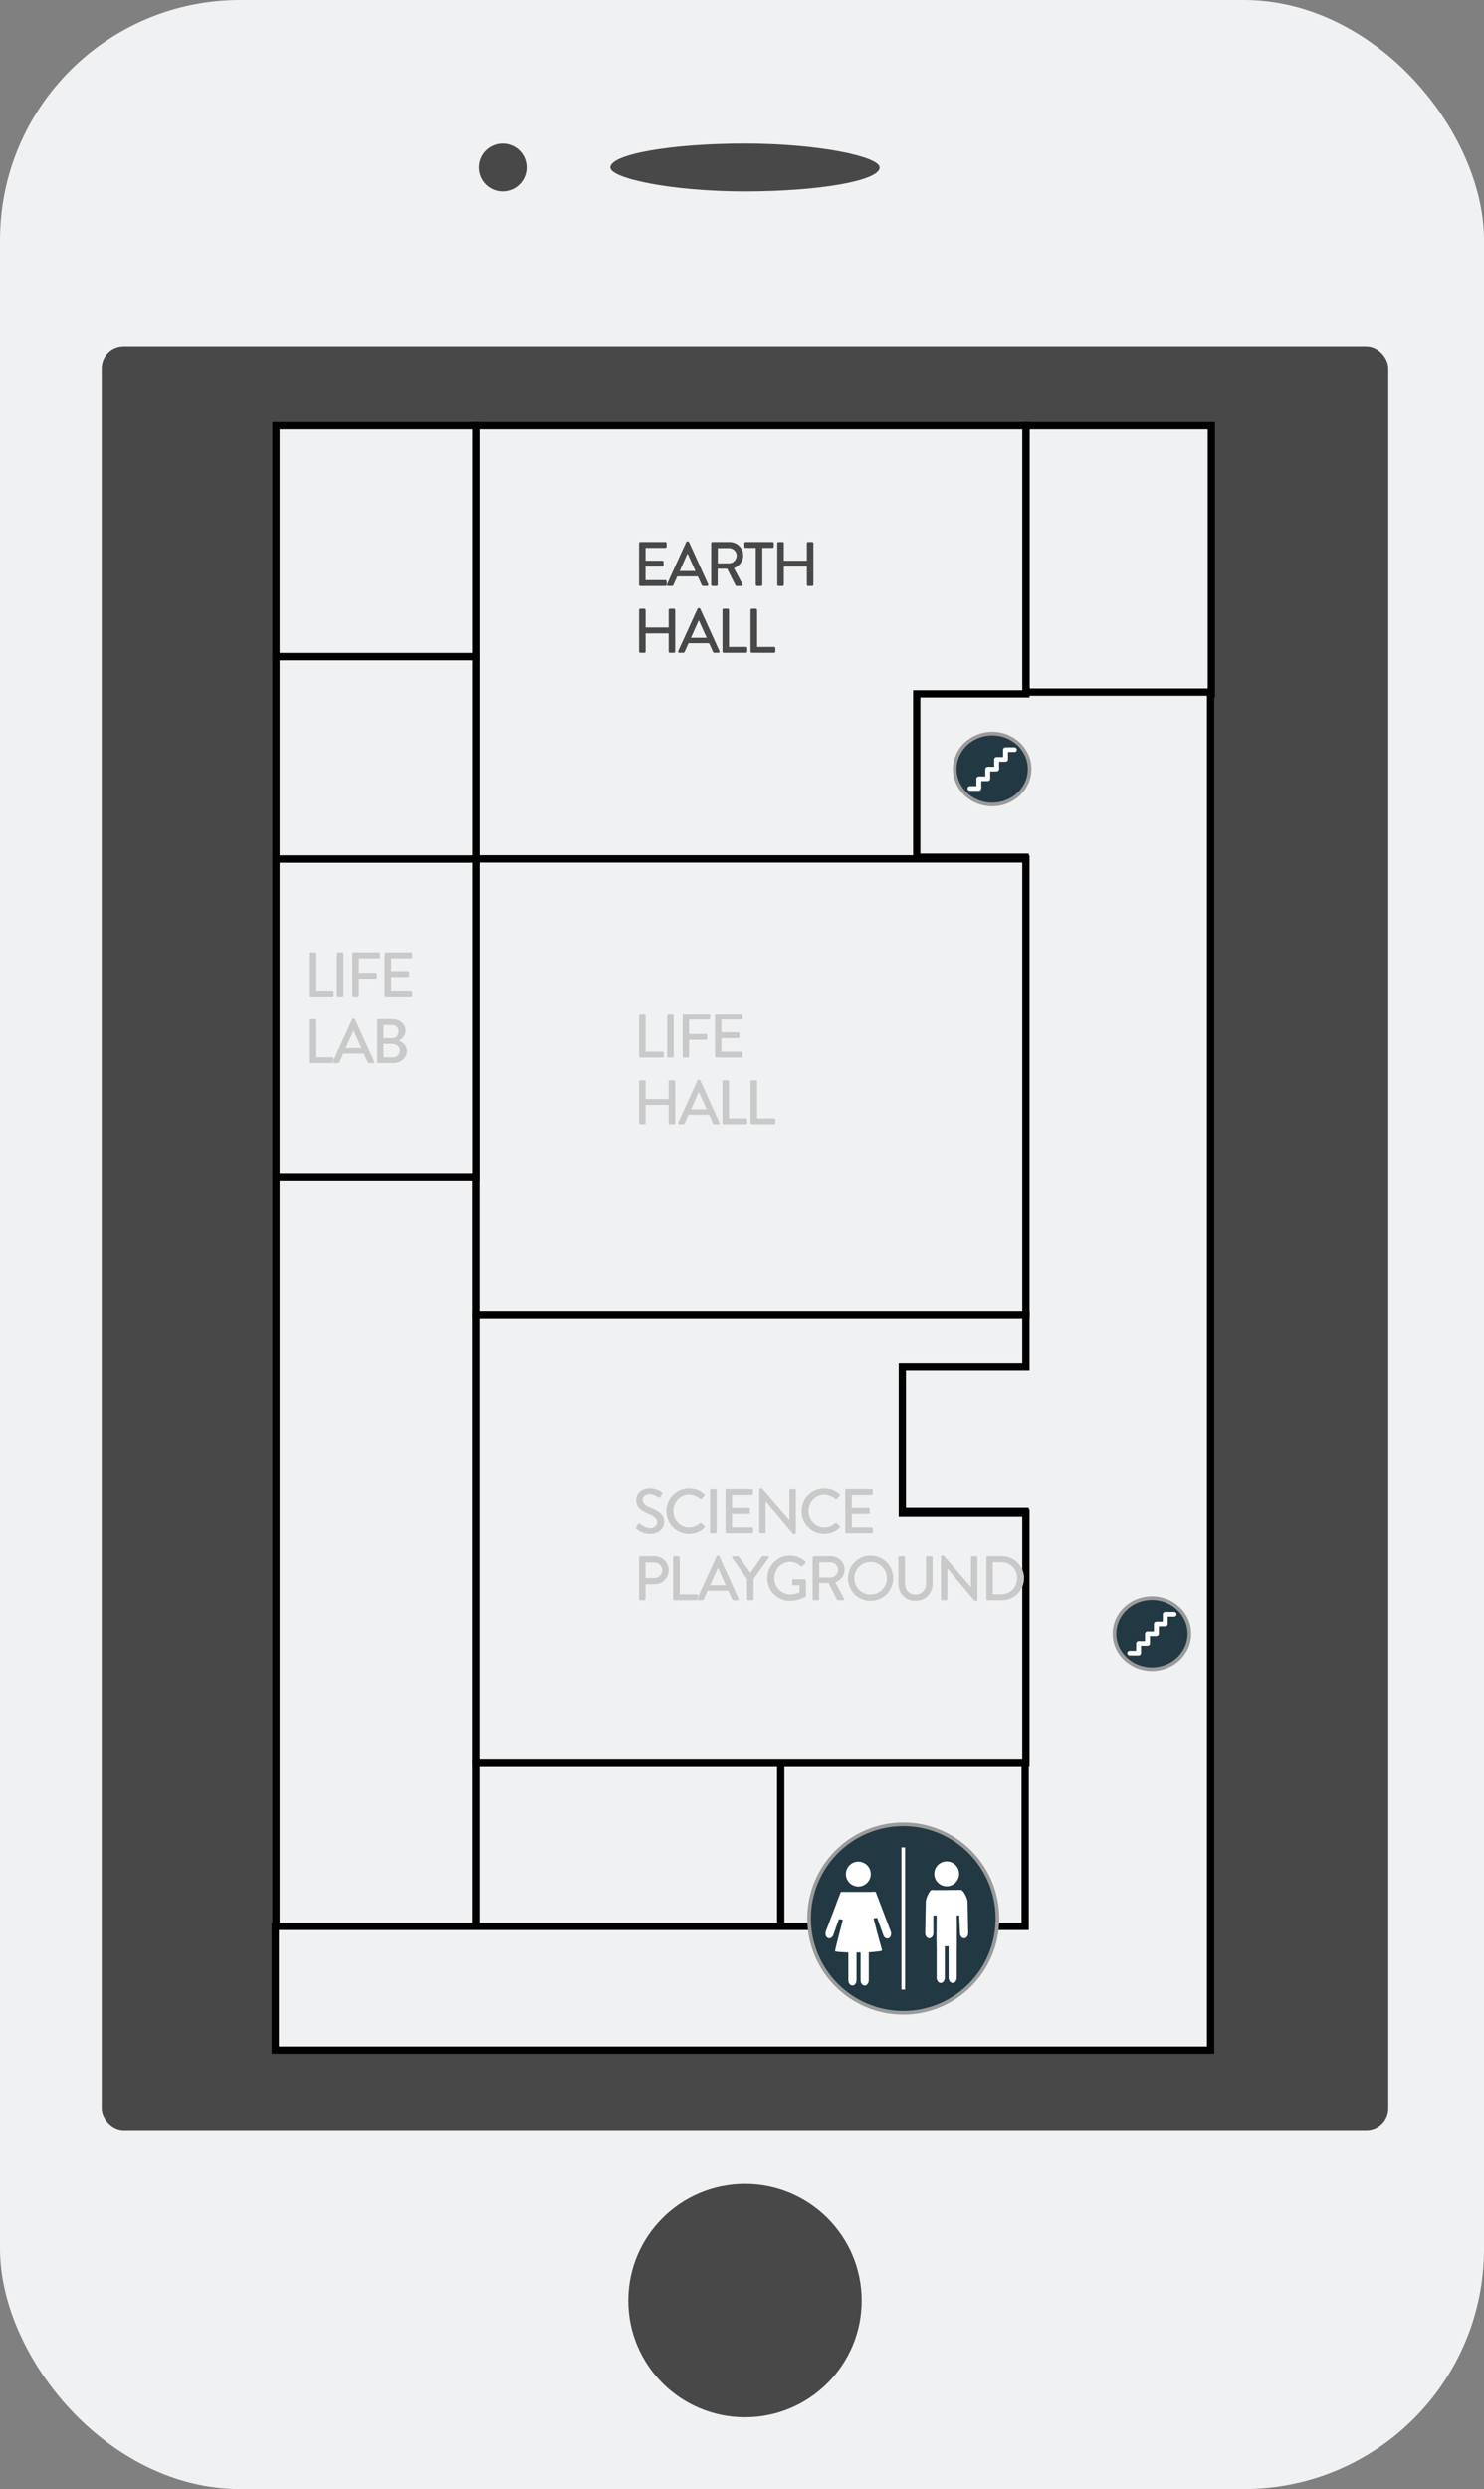 <?xml version="1.0" encoding="UTF-8" standalone="no"?>
<svg width="204px" height="342px" viewBox="0 0 204 342" version="1.1" xmlns="http://www.w3.org/2000/svg" xmlns:xlink="http://www.w3.org/1999/xlink">
    <rect x="0" y="0" width="204" height="342" fill="#808080" stroke="none"/>
    <defs></defs>
    <g id="Page-1" stroke="none" stroke-width="1" fill="none" fill-rule="evenodd">
        <g id="Map-Onbaord-Active" transform="translate(-84, -68)">
            <g id="map-onboard" transform="translate(84, 68)">
                <rect id="Rectangle-36" fill="#EFF1F3" x="0" y="0" width="204" height="342" rx="33"></rect>
                <rect id="Rectangle-36" fill="#484848" x="13.984" y="47.683" width="176.855" height="244.99" rx="3"></rect>
                <ellipse id="Oval-283" fill="#484848" cx="69.097" cy="23.019" rx="3.29" ry="3.288"></ellipse>
                <ellipse id="Oval-283" fill="#484848" cx="102.411" cy="316.103" rx="16.04" ry="16.031"></ellipse>
                <rect id="Rectangle-36" fill="#484848" x="83.903" y="19.731" width="37.016" height="6.577" rx="22.11"></rect>
                <g id="Second-Floor" transform="translate(37.839, 58.37)">
                    <rect id="Rectangle-path" stroke="#000000" fill="#EFF1F3" x="0.102" y="103.33" width="27.472" height="103.229"></rect>
                    <rect id="Rectangle-path" stroke="#000000" fill="#EFF1F3" x="27.574" y="183.869" width="41.914" height="22.689"></rect>
                    <rect id="Rectangle-path" stroke="#000000" fill="#EFF1F3" x="69.487" y="183.869" width="33.703" height="22.689"></rect>
                    <rect id="Rectangle-path" stroke="#000000" fill="#EFF1F3" x="103.19" y="0.102" width="25.489" height="36.868"></rect>
                    <path d="M128.577,36.729 L88.077,36.729 L88.077,59.416 L103.088,59.416 L103.088,129.18 L86.096,129.18 L86.096,149.315 L103.088,149.315 L103.088,206.317 L0,206.317 L0,223.333 L128.577,223.333 L128.577,36.729 Z" id="Shape" stroke="#000000" fill="#EFF1F3"></path>
                    <g id="Restroom" transform="translate(72.948, 191.747)">
                        <ellipse id="Oval" stroke="#9B9B9B" stroke-width="0.5" fill="#223843" cx="13.38" cy="13.48" rx="12.945" ry="12.963"></ellipse>
                        <g id="Group" transform="translate(2.24, 5.645)" fill="#FFFFFF">
                            <ellipse id="Oval" cx="4.962" cy="1.725" rx="1.709" ry="1.712"></ellipse>
                            <path d="M5.273,16.339 C5.273,16.734 5.524,17.057 5.835,17.057 L5.835,17.057 C6.146,17.057 6.396,16.736 6.398,16.339 L6.398,8.573 C6.398,8.177 6.146,7.855 5.835,7.855 L5.835,7.855 C5.524,7.855 5.273,8.175 5.273,8.573 L5.273,16.339 L5.273,16.339 Z" id="Shape"></path>
                            <path d="M3.592,16.339 C3.592,16.732 3.845,17.056 4.155,17.057 L4.155,17.057 C4.464,17.057 4.717,16.736 4.717,16.339 L4.717,8.573 C4.717,8.177 4.466,7.855 4.155,7.855 L4.155,7.855 C3.845,7.854 3.592,8.175 3.592,8.573 L3.592,16.339 L3.592,16.339 Z" id="Shape"></path>
                            <path d="M7.55,7.742 C7.278,7.785 7.055,7.823 7.059,7.84 C7.608,10.12 8.277,12.235 8.218,12.261 C7.862,12.414 6.168,12.509 5.891,12.509 L4.833,12.509 L3.776,12.509 C3.523,12.509 1.986,12.455 1.776,12.353 C1.704,12.319 2.479,9.373 2.834,8.022 C2.84,7.999 2.589,7.963 2.297,7.925 L1.529,10.093 C1.398,10.466 1.06,10.654 0.777,10.522 C0.493,10.384 0.369,9.976 0.5,9.606 L1.916,5.873 C2.077,5.392 2.243,4.97 2.374,4.667 L2.552,4.197 C2.57,4.195 2.588,4.194 2.606,4.193 C2.613,4.183 2.619,4.178 2.622,4.178 L2.864,4.178 C2.917,4.177 2.97,4.177 3.021,4.178 L6.742,4.178 C6.921,4.146 7.144,4.147 7.346,4.165 L9.422,9.632 C9.553,10.001 9.429,10.409 9.144,10.547 C8.86,10.68 8.523,10.491 8.393,10.118 L7.55,7.742 Z" id="Shape"></path>
                        </g>
                        <g id="Group" transform="translate(16.374, 5.105)" fill="#FFFFFF">
                            <path d="M1.589,16.526 C1.589,16.922 1.84,17.242 2.151,17.242 L2.151,17.242 C2.461,17.242 2.712,16.922 2.712,16.524 L2.712,8.76 C2.712,8.365 2.461,8.04 2.151,8.04 L2.151,8.04 C1.84,8.04 1.589,8.363 1.589,8.763 L1.589,16.526 L1.589,16.526 Z" id="Shape"></path>
                            <path d="M3.237,16.526 C3.237,16.922 3.489,17.242 3.8,17.242 L3.8,17.242 C4.11,17.242 4.362,16.922 4.362,16.524 L4.362,8.76 C4.362,8.365 4.11,8.04 3.8,8.04 L3.8,8.04 C3.489,8.04 3.237,8.363 3.237,8.763 L3.237,16.526 L3.237,16.526 Z" id="Shape"></path>
                            <path d="M1.142,7.958 L1.589,7.958 L1.589,12.197 L4.36,12.197 L4.36,7.958 L4.704,7.958 L4.809,10.383 C4.809,10.781 5.06,11.103 5.371,11.103 C5.682,11.103 5.932,10.779 5.934,10.383 L5.844,6.03 C5.845,5.634 5.263,4.448 4.952,4.448 L4.377,4.448 C4.372,4.45 4.368,4.452 4.363,4.454 L4.362,4.45 L1.354,4.467 L0.935,4.448 C0.622,4.448 0.104,5.634 0.104,6.03 L0.017,10.383 C0.017,10.779 0.268,11.103 0.579,11.103 C0.889,11.103 1.14,10.781 1.142,10.383 L1.142,7.958 Z" id="Shape"></path>
                            <ellipse id="Oval" cx="2.975" cy="2.234" rx="1.709" ry="1.712"></ellipse>
                        </g>
                        <path d="M13.38,3.699 L13.38,23.262" id="Shape" stroke="#FFFFFF" stroke-width="0.5"></path>
                    </g>
                    <g id="Group-5" transform="translate(115.329, 161.083)">
                        <ellipse id="Oval" stroke="#9B9B9B" stroke-width="0.5" fill="#223843" cx="5.183" cy="5.008" rx="5.145" ry="4.875"></ellipse>
                        <path d="M4.91,5.329 L5.794,5.329 C5.981,5.329 6.132,5.185 6.132,5.009 L6.132,5.009 L6.132,3.994 L7.016,3.994 C7.203,3.994 7.354,3.85 7.354,3.674 C7.354,3.67 7.354,3.666 7.354,3.663 L7.354,2.66 L8.239,2.66 C8.425,2.66 8.576,2.517 8.576,2.34 C8.576,2.163 8.425,2.02 8.239,2.02 L7.016,2.02 C6.829,2.02 6.678,2.163 6.678,2.34 C6.678,2.342 6.678,2.344 6.678,2.346 L6.678,3.354 L5.794,3.354 C5.608,3.354 5.456,3.497 5.456,3.674 C5.456,3.679 5.457,3.685 5.457,3.691 L5.457,4.689 L4.572,4.689 C4.386,4.689 4.235,4.832 4.235,5.009 C4.235,5.012 4.235,5.016 4.235,5.02 L4.235,6.023 L3.349,6.023 C3.163,6.023 3.012,6.166 3.012,6.343 C3.012,6.349 3.012,6.355 3.012,6.362 L3.012,7.356 L2.128,7.356 C1.941,7.356 1.79,7.5 1.79,7.676 C1.79,7.853 1.941,7.996 2.128,7.996 L3.35,7.996 C3.536,7.996 3.687,7.853 3.687,7.676 L3.688,7.676 L3.688,6.663 L4.573,6.663 C4.759,6.663 4.91,6.519 4.91,6.343 C4.91,6.34 4.91,6.338 4.91,6.336 L4.91,5.329 Z" id="Fill-1" fill="#FFFFFF"></path>
                    </g>
                    <g id="Group-4" transform="translate(93.372, 42.286)">
                        <ellipse id="Oval" stroke="#9B9B9B" stroke-width="0.5" fill="#223843" cx="5.183" cy="5.008" rx="5.145" ry="4.875"></ellipse>
                        <path d="M4.91,5.329 L5.794,5.329 C5.981,5.329 6.132,5.185 6.132,5.009 L6.132,5.009 L6.132,3.994 L7.016,3.994 C7.203,3.994 7.354,3.85 7.354,3.674 C7.354,3.67 7.354,3.666 7.354,3.663 L7.354,2.66 L8.239,2.66 C8.425,2.66 8.576,2.517 8.576,2.34 C8.576,2.163 8.425,2.02 8.239,2.02 L7.016,2.02 C6.829,2.02 6.678,2.163 6.678,2.34 C6.678,2.342 6.678,2.344 6.678,2.346 L6.678,3.354 L5.794,3.354 C5.608,3.354 5.456,3.497 5.456,3.674 C5.456,3.679 5.457,3.685 5.457,3.691 L5.457,4.689 L4.572,4.689 C4.386,4.689 4.235,4.832 4.235,5.009 C4.235,5.012 4.235,5.016 4.235,5.02 L4.235,6.023 L3.349,6.023 C3.163,6.023 3.012,6.166 3.012,6.343 C3.012,6.349 3.012,6.355 3.012,6.362 L3.012,7.356 L2.128,7.356 C1.941,7.356 1.79,7.5 1.79,7.676 C1.79,7.853 1.941,7.996 2.128,7.996 L3.35,7.996 C3.536,7.996 3.687,7.853 3.687,7.676 L3.688,7.676 L3.688,6.663 L4.573,6.663 C4.759,6.663 4.91,6.519 4.91,6.343 C4.91,6.34 4.91,6.338 4.91,6.336 L4.91,5.329 Z" id="Fill-1" fill="#FFFFFF"></path>
                    </g>
                    <g id="Earth-Hall" transform="translate(27.558, 0)">
                        <path d="M75.632,36.969 L60.621,36.969 L60.621,59.656 L0.016,59.656 L0.016,36.969 L0.016,0.102 L75.632,0.102 L75.632,36.969 Z" id="svg-earth-hall-onboardin" stroke="#000000" fill="#EFF1F3"></path>
                        <path d="M22.453,21.981 C22.453,22.068 22.522,22.145 22.617,22.145 L26.075,22.145 C26.171,22.145 26.24,22.068 26.24,21.981 L26.24,21.506 C26.24,21.42 26.171,21.342 26.075,21.342 L23.343,21.342 L23.343,19.484 L25.652,19.484 C25.738,19.484 25.816,19.415 25.816,19.32 L25.816,18.836 C25.816,18.749 25.738,18.671 25.652,18.671 L23.343,18.671 L23.343,16.908 L26.075,16.908 C26.171,16.908 26.24,16.831 26.24,16.744 L26.24,16.26 C26.24,16.174 26.171,16.096 26.075,16.096 L22.617,16.096 C22.522,16.096 22.453,16.174 22.453,16.26 L22.453,21.981 Z M26.43,22.145 L26.974,22.145 C27.078,22.145 27.147,22.076 27.173,22.016 C27.346,21.618 27.528,21.229 27.7,20.832 L30.528,20.832 L31.064,22.016 C31.098,22.094 31.159,22.145 31.262,22.145 L31.807,22.145 C31.937,22.145 32.006,22.033 31.954,21.921 L29.317,16.105 C29.291,16.053 29.213,16.01 29.17,16.01 L29.084,16.01 C29.041,16.01 28.963,16.053 28.937,16.105 L26.283,21.921 C26.231,22.033 26.3,22.145 26.43,22.145 L26.43,22.145 Z M28.038,20.089 L29.092,17.721 L29.136,17.721 L30.199,20.089 L28.038,20.089 Z M32.369,21.981 C32.369,22.068 32.438,22.145 32.533,22.145 L33.095,22.145 C33.181,22.145 33.259,22.068 33.259,21.981 L33.259,19.778 L34.565,19.778 L35.715,22.068 C35.732,22.102 35.784,22.145 35.853,22.145 L36.527,22.145 C36.674,22.145 36.735,22.007 36.674,21.895 L35.49,19.7 C36.242,19.397 36.769,18.74 36.769,17.945 C36.769,16.917 35.922,16.096 34.885,16.096 L32.533,16.096 C32.438,16.096 32.369,16.174 32.369,16.26 L32.369,21.981 Z M33.277,19.034 L33.277,16.934 L34.815,16.934 C35.377,16.934 35.87,17.401 35.87,17.963 C35.87,18.559 35.377,19.034 34.815,19.034 L33.277,19.034 Z M38.498,21.981 C38.498,22.068 38.576,22.145 38.662,22.145 L39.233,22.145 C39.32,22.145 39.397,22.068 39.397,21.981 L39.397,16.908 L40.807,16.908 C40.902,16.908 40.971,16.831 40.971,16.744 L40.971,16.26 C40.971,16.174 40.902,16.096 40.807,16.096 L37.089,16.096 C36.994,16.096 36.925,16.174 36.925,16.26 L36.925,16.744 C36.925,16.831 36.994,16.908 37.089,16.908 L38.498,16.908 L38.498,21.981 Z M41.455,21.981 C41.455,22.068 41.532,22.145 41.619,22.145 L42.19,22.145 C42.285,22.145 42.354,22.068 42.354,21.981 L42.354,19.484 L45.518,19.484 L45.518,21.981 C45.518,22.068 45.587,22.145 45.682,22.145 L46.253,22.145 C46.339,22.145 46.417,22.068 46.417,21.981 L46.417,16.26 C46.417,16.174 46.339,16.096 46.253,16.096 L45.682,16.096 C45.587,16.096 45.518,16.174 45.518,16.26 L45.518,18.671 L42.354,18.671 L42.354,16.26 C42.354,16.174 42.285,16.096 42.19,16.096 L41.619,16.096 C41.532,16.096 41.455,16.174 41.455,16.26 L41.455,21.981 Z M22.453,31.164 C22.453,31.25 22.531,31.328 22.617,31.328 L23.188,31.328 C23.283,31.328 23.352,31.25 23.352,31.164 L23.352,28.666 L26.516,28.666 L26.516,31.164 C26.516,31.25 26.586,31.328 26.681,31.328 L27.251,31.328 C27.338,31.328 27.416,31.25 27.416,31.164 L27.416,25.442 C27.416,25.356 27.338,25.278 27.251,25.278 L26.681,25.278 C26.586,25.278 26.516,25.356 26.516,25.442 L26.516,27.854 L23.352,27.854 L23.352,25.442 C23.352,25.356 23.283,25.278 23.188,25.278 L22.617,25.278 C22.531,25.278 22.453,25.356 22.453,25.442 L22.453,31.164 Z M27.977,31.328 L28.522,31.328 C28.626,31.328 28.695,31.259 28.721,31.198 C28.894,30.801 29.075,30.412 29.248,30.014 L32.075,30.014 L32.611,31.198 C32.646,31.276 32.706,31.328 32.81,31.328 L33.355,31.328 C33.484,31.328 33.554,31.215 33.502,31.103 L30.865,25.287 C30.839,25.235 30.761,25.192 30.718,25.192 L30.631,25.192 C30.588,25.192 30.51,25.235 30.484,25.287 L27.83,31.103 C27.778,31.215 27.847,31.328 27.977,31.328 L27.977,31.328 Z M29.585,29.271 L30.64,26.903 L30.683,26.903 L31.747,29.271 L29.585,29.271 Z M33.916,31.164 C33.916,31.25 33.986,31.328 34.081,31.328 L37.158,31.328 C37.254,31.328 37.323,31.25 37.323,31.164 L37.323,30.688 C37.323,30.602 37.254,30.524 37.158,30.524 L34.815,30.524 L34.815,25.442 C34.815,25.356 34.738,25.278 34.651,25.278 L34.081,25.278 C33.986,25.278 33.916,25.356 33.916,25.442 L33.916,31.164 Z M37.781,31.164 C37.781,31.25 37.85,31.328 37.945,31.328 L41.023,31.328 C41.118,31.328 41.187,31.25 41.187,31.164 L41.187,30.688 C41.187,30.602 41.118,30.524 41.023,30.524 L38.68,30.524 L38.68,25.442 C38.68,25.356 38.602,25.278 38.515,25.278 L37.945,25.278 C37.85,25.278 37.781,25.356 37.781,25.442 L37.781,31.164 Z" id="EARTH" fill="#484848"></path>
                    </g>
                    <g id="Life-Hall" transform="translate(27.558, 59.415)">
                        <rect id="Rectangle-path" stroke="#000000" fill="#EFF1F3" x="0.016" y="0.242" width="75.616" height="62.674"></rect>
                        <path d="M22.453,27.383 C22.453,27.469 22.522,27.547 22.617,27.547 L25.695,27.547 C25.79,27.547 25.859,27.469 25.859,27.383 L25.859,26.907 C25.859,26.821 25.79,26.743 25.695,26.743 L23.352,26.743 L23.352,21.662 C23.352,21.575 23.274,21.497 23.188,21.497 L22.617,21.497 C22.522,21.497 22.453,21.575 22.453,21.662 L22.453,27.383 Z M26.317,27.383 C26.317,27.469 26.395,27.547 26.481,27.547 L27.052,27.547 C27.138,27.547 27.216,27.469 27.216,27.383 L27.216,21.662 C27.216,21.575 27.138,21.497 27.052,21.497 L26.481,21.497 C26.395,21.497 26.317,21.575 26.317,21.662 L26.317,27.383 Z M28.444,27.383 C28.444,27.469 28.513,27.547 28.608,27.547 L29.17,27.547 C29.256,27.547 29.334,27.469 29.334,27.383 L29.334,25.11 L31.643,25.11 C31.729,25.11 31.807,25.032 31.807,24.946 L31.807,24.47 C31.807,24.384 31.729,24.306 31.643,24.306 L29.334,24.306 L29.334,22.31 L32.066,22.31 C32.161,22.31 32.23,22.232 32.23,22.145 L32.23,21.662 C32.23,21.575 32.161,21.497 32.066,21.497 L28.608,21.497 C28.513,21.497 28.444,21.575 28.444,21.662 L28.444,27.383 Z M32.887,27.383 C32.887,27.469 32.956,27.547 33.051,27.547 L36.51,27.547 C36.605,27.547 36.674,27.469 36.674,27.383 L36.674,26.907 C36.674,26.821 36.605,26.743 36.51,26.743 L33.778,26.743 L33.778,24.885 L36.086,24.885 C36.172,24.885 36.25,24.816 36.25,24.721 L36.25,24.237 C36.25,24.15 36.172,24.073 36.086,24.073 L33.778,24.073 L33.778,22.31 L36.51,22.31 C36.605,22.31 36.674,22.232 36.674,22.145 L36.674,21.662 C36.674,21.575 36.605,21.497 36.51,21.497 L33.051,21.497 C32.956,21.497 32.887,21.575 32.887,21.662 L32.887,27.383 Z M22.453,36.565 C22.453,36.651 22.531,36.729 22.617,36.729 L23.188,36.729 C23.283,36.729 23.352,36.651 23.352,36.565 L23.352,34.067 L26.516,34.067 L26.516,36.565 C26.516,36.651 26.586,36.729 26.681,36.729 L27.251,36.729 C27.338,36.729 27.416,36.651 27.416,36.565 L27.416,30.844 C27.416,30.757 27.338,30.68 27.251,30.68 L26.681,30.68 C26.586,30.68 26.516,30.757 26.516,30.844 L26.516,33.255 L23.352,33.255 L23.352,30.844 C23.352,30.757 23.283,30.68 23.188,30.68 L22.617,30.68 C22.531,30.68 22.453,30.757 22.453,30.844 L22.453,36.565 Z M27.977,36.729 L28.522,36.729 C28.626,36.729 28.695,36.66 28.721,36.599 C28.894,36.202 29.075,35.813 29.248,35.415 L32.075,35.415 L32.611,36.599 C32.646,36.677 32.706,36.729 32.81,36.729 L33.355,36.729 C33.484,36.729 33.554,36.617 33.502,36.504 L30.865,30.688 C30.839,30.636 30.761,30.593 30.718,30.593 L30.631,30.593 C30.588,30.593 30.51,30.636 30.484,30.688 L27.83,36.504 C27.778,36.617 27.847,36.729 27.977,36.729 L27.977,36.729 Z M29.585,34.672 L30.64,32.304 L30.683,32.304 L31.747,34.672 L29.585,34.672 Z M33.916,36.565 C33.916,36.651 33.986,36.729 34.081,36.729 L37.158,36.729 C37.254,36.729 37.323,36.651 37.323,36.565 L37.323,36.09 C37.323,36.003 37.254,35.925 37.158,35.925 L34.815,35.925 L34.815,30.844 C34.815,30.757 34.738,30.68 34.651,30.68 L34.081,30.68 C33.986,30.68 33.916,30.757 33.916,30.844 L33.916,36.565 Z M37.781,36.565 C37.781,36.651 37.85,36.729 37.945,36.729 L41.023,36.729 C41.118,36.729 41.187,36.651 41.187,36.565 L41.187,36.09 C41.187,36.003 41.118,35.925 41.023,35.925 L38.68,35.925 L38.68,30.844 C38.68,30.757 38.602,30.68 38.515,30.68 L37.945,30.68 C37.85,30.68 37.781,30.757 37.781,30.844 L37.781,36.565 Z" id="LIFE-" fill="#C9C9C9"></path>
                    </g>
                    <g id="Science-Playground" transform="translate(27.558, 122.07)">
                        <path d="M0.016,0.26 L75.632,0.26 L75.632,7.35 L58.64,7.35 L58.64,27.485 L75.632,27.485 L75.632,61.799 L0.016,61.799 L0.016,0.26 Z" id="Shape" stroke="#000000" fill="#EFF1F3"></path>
                        <path d="M22.116,29.651 C22.254,29.781 22.92,30.334 23.975,30.334 C25.098,30.334 25.903,29.599 25.903,28.701 C25.903,27.646 25.047,27.171 24.044,26.765 C23.326,26.471 22.946,26.168 22.946,25.676 C22.946,25.356 23.196,24.898 23.923,24.898 C24.424,24.898 25.029,25.296 25.09,25.33 C25.211,25.408 25.323,25.356 25.392,25.244 C25.462,25.14 25.539,25.019 25.609,24.915 C25.695,24.786 25.626,24.665 25.557,24.621 C25.47,24.561 24.822,24.112 23.957,24.112 C22.583,24.112 22.064,25.036 22.064,25.71 C22.064,26.713 22.755,27.171 23.637,27.543 C24.493,27.897 24.943,28.225 24.943,28.744 C24.943,29.185 24.562,29.547 23.966,29.547 C23.3,29.547 22.634,28.994 22.583,28.951 C22.487,28.873 22.366,28.908 22.289,29.02 C22.211,29.133 22.142,29.262 22.064,29.375 C21.977,29.522 22.038,29.582 22.116,29.651 L22.116,29.651 Z M26.205,27.231 C26.205,28.96 27.597,30.334 29.326,30.334 C30.095,30.334 30.839,30.066 31.427,29.496 C31.487,29.435 31.505,29.323 31.435,29.262 L31.038,28.873 C30.986,28.83 30.908,28.822 30.83,28.882 C30.415,29.202 29.974,29.452 29.343,29.452 C28.107,29.452 27.164,28.424 27.164,27.214 C27.164,26.004 28.098,24.967 29.334,24.967 C29.871,24.967 30.424,25.192 30.83,25.546 C30.908,25.624 30.986,25.624 31.046,25.546 L31.427,25.157 C31.496,25.088 31.496,24.984 31.418,24.915 C30.83,24.405 30.199,24.112 29.326,24.112 C27.597,24.112 26.205,25.503 26.205,27.231 L26.205,27.231 Z M32.213,30.083 C32.213,30.17 32.291,30.247 32.377,30.247 L32.948,30.247 C33.034,30.247 33.112,30.17 33.112,30.083 L33.112,24.362 C33.112,24.276 33.034,24.198 32.948,24.198 L32.377,24.198 C32.291,24.198 32.213,24.276 32.213,24.362 L32.213,30.083 Z M34.34,30.083 C34.34,30.17 34.409,30.247 34.504,30.247 L37.962,30.247 C38.057,30.247 38.126,30.17 38.126,30.083 L38.126,29.608 C38.126,29.522 38.057,29.444 37.962,29.444 L35.23,29.444 L35.23,27.586 L37.539,27.586 C37.625,27.586 37.703,27.517 37.703,27.422 L37.703,26.938 C37.703,26.851 37.625,26.773 37.539,26.773 L35.23,26.773 L35.23,25.01 L37.962,25.01 C38.057,25.01 38.126,24.933 38.126,24.846 L38.126,24.362 C38.126,24.276 38.057,24.198 37.962,24.198 L34.504,24.198 C34.409,24.198 34.34,24.276 34.34,24.362 L34.34,30.083 Z M38.982,30.083 C38.982,30.17 39.06,30.247 39.146,30.247 L39.691,30.247 C39.786,30.247 39.855,30.17 39.855,30.083 L39.855,25.875 L39.864,25.875 L43.616,30.334 L43.841,30.334 C43.927,30.334 44.005,30.265 44.005,30.178 L44.005,24.362 C44.005,24.276 43.927,24.198 43.841,24.198 L43.288,24.198 C43.192,24.198 43.123,24.276 43.123,24.362 L43.123,28.45 L43.115,28.45 L39.362,24.112 L39.146,24.112 C39.06,24.112 38.982,24.181 38.982,24.267 L38.982,30.083 Z M44.792,27.231 C44.792,28.96 46.183,30.334 47.913,30.334 C48.682,30.334 49.426,30.066 50.014,29.496 C50.074,29.435 50.091,29.323 50.022,29.262 L49.624,28.873 C49.573,28.83 49.495,28.822 49.417,28.882 C49.002,29.202 48.561,29.452 47.93,29.452 C46.694,29.452 45.751,28.424 45.751,27.214 C45.751,26.004 46.685,24.967 47.921,24.967 C48.457,24.967 49.011,25.192 49.417,25.546 C49.495,25.624 49.573,25.624 49.633,25.546 L50.014,25.157 C50.083,25.088 50.083,24.984 50.005,24.915 C49.417,24.405 48.786,24.112 47.913,24.112 C46.183,24.112 44.792,25.503 44.792,27.231 L44.792,27.231 Z M50.8,30.083 C50.8,30.17 50.869,30.247 50.964,30.247 L54.422,30.247 C54.518,30.247 54.587,30.17 54.587,30.083 L54.587,29.608 C54.587,29.522 54.518,29.444 54.422,29.444 L51.69,29.444 L51.69,27.586 L53.999,27.586 C54.085,27.586 54.163,27.517 54.163,27.422 L54.163,26.938 C54.163,26.851 54.085,26.773 53.999,26.773 L51.69,26.773 L51.69,25.01 L54.422,25.01 C54.518,25.01 54.587,24.933 54.587,24.846 L54.587,24.362 C54.587,24.276 54.518,24.198 54.422,24.198 L50.964,24.198 C50.869,24.198 50.8,24.276 50.8,24.362 L50.8,30.083 Z M22.453,39.266 C22.453,39.352 22.522,39.43 22.617,39.43 L23.179,39.43 C23.266,39.43 23.343,39.352 23.343,39.266 L23.343,37.235 L24.597,37.235 C25.652,37.235 26.525,36.362 26.525,35.29 C26.525,34.244 25.652,33.38 24.588,33.38 L22.617,33.38 C22.522,33.38 22.453,33.458 22.453,33.544 L22.453,39.266 Z M23.343,36.388 L23.343,34.244 L24.536,34.244 C25.133,34.244 25.635,34.694 25.635,35.282 C25.635,35.904 25.133,36.388 24.536,36.388 L23.343,36.388 Z M27.138,39.266 C27.138,39.352 27.208,39.43 27.303,39.43 L30.381,39.43 C30.476,39.43 30.545,39.352 30.545,39.266 L30.545,38.79 C30.545,38.704 30.476,38.626 30.381,38.626 L28.038,38.626 L28.038,33.544 C28.038,33.458 27.96,33.38 27.873,33.38 L27.303,33.38 C27.208,33.38 27.138,33.458 27.138,33.544 L27.138,39.266 Z M30.605,39.43 L31.15,39.43 C31.253,39.43 31.323,39.361 31.349,39.3 C31.521,38.903 31.703,38.514 31.876,38.116 L34.703,38.116 L35.239,39.3 C35.274,39.378 35.334,39.43 35.438,39.43 L35.983,39.43 C36.112,39.43 36.182,39.317 36.13,39.205 L33.493,33.389 C33.467,33.337 33.389,33.294 33.346,33.294 L33.259,33.294 C33.216,33.294 33.138,33.337 33.112,33.389 L30.458,39.205 C30.406,39.317 30.475,39.43 30.605,39.43 L30.605,39.43 Z M32.213,37.373 L33.268,35.005 L33.311,35.005 L34.375,37.373 L32.213,37.373 Z M37.296,39.266 C37.296,39.352 37.366,39.43 37.461,39.43 L38.031,39.43 C38.118,39.43 38.196,39.352 38.196,39.266 L38.196,36.509 L40.245,33.631 C40.314,33.519 40.245,33.38 40.106,33.38 L39.458,33.38 C39.397,33.38 39.345,33.423 39.32,33.458 L37.755,35.662 L36.19,33.458 C36.164,33.423 36.121,33.38 36.051,33.38 L35.412,33.38 C35.273,33.38 35.204,33.519 35.273,33.631 L37.296,36.517 L37.296,39.266 Z M40.08,36.414 C40.08,38.142 41.472,39.516 43.192,39.516 C44.446,39.516 45.337,38.946 45.337,38.946 C45.371,38.92 45.406,38.851 45.406,38.808 C45.406,38.116 45.397,37.408 45.397,36.716 C45.397,36.63 45.328,36.552 45.241,36.552 L43.668,36.552 C43.573,36.552 43.504,36.621 43.504,36.716 L43.504,37.217 C43.504,37.304 43.573,37.373 43.668,37.373 L44.515,37.373 L44.515,38.341 C44.429,38.375 43.936,38.635 43.218,38.635 C41.991,38.635 41.048,37.598 41.048,36.396 C41.048,35.186 41.991,34.149 43.218,34.149 C43.746,34.149 44.282,34.383 44.688,34.737 C44.775,34.815 44.844,34.824 44.913,34.746 C45.043,34.607 45.172,34.478 45.302,34.34 C45.371,34.27 45.362,34.167 45.293,34.098 C44.705,33.596 44.022,33.294 43.192,33.294 C41.472,33.294 40.08,34.685 40.08,36.414 L40.08,36.414 Z M46.313,39.266 C46.313,39.352 46.382,39.43 46.477,39.43 L47.039,39.43 C47.126,39.43 47.204,39.352 47.204,39.266 L47.204,37.062 L48.509,37.062 L49.659,39.352 C49.676,39.387 49.728,39.43 49.797,39.43 L50.472,39.43 C50.619,39.43 50.679,39.291 50.619,39.179 L49.434,36.984 C50.186,36.682 50.714,36.025 50.714,35.23 C50.714,34.201 49.867,33.38 48.829,33.38 L46.477,33.38 C46.382,33.38 46.313,33.458 46.313,33.544 L46.313,39.266 Z M47.221,36.319 L47.221,34.219 L48.76,34.219 C49.322,34.219 49.815,34.685 49.815,35.247 C49.815,35.843 49.322,36.319 48.76,36.319 L47.221,36.319 Z M51.172,36.414 C51.172,38.142 52.546,39.516 54.275,39.516 C56.005,39.516 57.388,38.142 57.388,36.414 C57.388,34.685 56.005,33.294 54.275,33.294 C52.546,33.294 51.172,34.685 51.172,36.414 L51.172,36.414 Z M52.036,36.414 C52.036,35.186 53.048,34.158 54.275,34.158 C55.512,34.158 56.523,35.186 56.523,36.414 C56.523,37.649 55.512,38.652 54.275,38.652 C53.048,38.652 52.036,37.649 52.036,36.414 L52.036,36.414 Z M58.096,37.174 C58.096,38.488 59.082,39.516 60.439,39.516 C61.805,39.516 62.8,38.488 62.8,37.174 L62.8,33.544 C62.8,33.458 62.722,33.38 62.635,33.38 L62.056,33.38 C61.961,33.38 61.892,33.458 61.892,33.544 L61.892,37.131 C61.892,37.987 61.33,38.652 60.439,38.652 C59.558,38.652 59.004,37.978 59.004,37.114 L59.004,33.544 C59.004,33.458 58.935,33.38 58.84,33.38 L58.261,33.38 C58.174,33.38 58.096,33.458 58.096,33.544 L58.096,37.174 Z M63.949,39.266 C63.949,39.352 64.027,39.43 64.114,39.43 L64.658,39.43 C64.753,39.43 64.822,39.352 64.822,39.266 L64.822,35.057 L64.831,35.057 L68.583,39.516 L68.808,39.516 C68.895,39.516 68.972,39.447 68.972,39.361 L68.972,33.544 C68.972,33.458 68.895,33.38 68.808,33.38 L68.255,33.38 C68.16,33.38 68.091,33.458 68.091,33.544 L68.091,37.632 L68.082,37.632 L64.33,33.294 L64.114,33.294 C64.027,33.294 63.949,33.363 63.949,33.449 L63.949,39.266 Z M70.2,39.266 C70.2,39.352 70.269,39.43 70.355,39.43 L72.344,39.43 C74.012,39.43 75.379,38.073 75.379,36.396 C75.379,34.737 74.012,33.38 72.344,33.38 L70.355,33.38 C70.269,33.38 70.2,33.458 70.2,33.544 L70.2,39.266 Z M71.082,38.609 L71.082,34.201 L72.223,34.201 C73.494,34.201 74.419,35.126 74.419,36.396 C74.419,37.675 73.494,38.609 72.223,38.609 L71.082,38.609 Z" id="SCIENCE-" fill="#C9C9C9"></path>
                    </g>
                    <g id="Life-Lab" transform="translate(0, 59.415)">
                        <rect id="Rectangle-path" stroke="#000000" fill="#EFF1F3" x="0.102" y="0.242" width="27.472" height="43.674"></rect>
                        <path d="M4.621,18.967 C4.621,19.054 4.69,19.132 4.785,19.132 L7.863,19.132 C7.958,19.132 8.028,19.054 8.028,18.967 L8.028,18.492 C8.028,18.406 7.958,18.328 7.863,18.328 L5.52,18.328 L5.52,13.246 C5.52,13.16 5.442,13.082 5.356,13.082 L4.785,13.082 C4.69,13.082 4.621,13.16 4.621,13.246 L4.621,18.967 Z M8.485,18.967 C8.485,19.054 8.563,19.132 8.65,19.132 L9.22,19.132 C9.307,19.132 9.385,19.054 9.385,18.967 L9.385,13.246 C9.385,13.16 9.307,13.082 9.22,13.082 L8.65,13.082 C8.563,13.082 8.485,13.16 8.485,13.246 L8.485,18.967 Z M10.612,18.967 C10.612,19.054 10.681,19.132 10.776,19.132 L11.338,19.132 C11.425,19.132 11.502,19.054 11.502,18.967 L11.502,16.694 L13.811,16.694 C13.897,16.694 13.975,16.617 13.975,16.53 L13.975,16.055 C13.975,15.969 13.897,15.891 13.811,15.891 L11.502,15.891 L11.502,13.894 L14.234,13.894 C14.33,13.894 14.399,13.817 14.399,13.73 L14.399,13.246 C14.399,13.16 14.33,13.082 14.234,13.082 L10.776,13.082 C10.681,13.082 10.612,13.16 10.612,13.246 L10.612,18.967 Z M15.055,18.967 C15.055,19.054 15.125,19.132 15.22,19.132 L18.678,19.132 C18.773,19.132 18.842,19.054 18.842,18.967 L18.842,18.492 C18.842,18.406 18.773,18.328 18.678,18.328 L15.946,18.328 L15.946,16.47 L18.254,16.47 C18.341,16.47 18.419,16.401 18.419,16.306 L18.419,15.822 C18.419,15.735 18.341,15.657 18.254,15.657 L15.946,15.657 L15.946,13.894 L18.678,13.894 C18.773,13.894 18.842,13.817 18.842,13.73 L18.842,13.246 C18.842,13.16 18.773,13.082 18.678,13.082 L15.22,13.082 C15.125,13.082 15.055,13.16 15.055,13.246 L15.055,18.967 Z M4.621,28.15 C4.621,28.236 4.69,28.314 4.785,28.314 L7.863,28.314 C7.958,28.314 8.028,28.236 8.028,28.15 L8.028,27.674 C8.028,27.588 7.958,27.51 7.863,27.51 L5.52,27.51 L5.52,22.429 C5.52,22.342 5.442,22.264 5.356,22.264 L4.785,22.264 C4.69,22.264 4.621,22.342 4.621,22.429 L4.621,28.15 Z M8.088,28.314 L8.632,28.314 C8.736,28.314 8.805,28.245 8.831,28.184 C9.004,27.787 9.186,27.398 9.359,27 L12.186,27 L12.722,28.184 C12.756,28.262 12.817,28.314 12.921,28.314 L13.465,28.314 C13.595,28.314 13.664,28.201 13.612,28.089 L10.975,22.273 C10.949,22.221 10.872,22.178 10.828,22.178 L10.742,22.178 C10.699,22.178 10.621,22.221 10.595,22.273 L7.941,28.089 C7.889,28.201 7.958,28.314 8.088,28.314 L8.088,28.314 Z M9.696,26.257 L10.751,23.889 L10.794,23.889 L11.857,26.257 L9.696,26.257 Z M14.027,28.15 C14.027,28.236 14.096,28.314 14.191,28.314 L16.223,28.314 C17.312,28.314 18.108,27.614 18.108,26.646 C18.108,25.851 17.485,25.427 17.027,25.237 C17.433,25.004 17.926,24.529 17.926,23.863 C17.926,22.956 17.174,22.264 16.128,22.264 L14.191,22.264 C14.096,22.264 14.027,22.342 14.027,22.429 L14.027,28.15 Z M14.909,24.892 L14.909,23.077 L16.076,23.077 C16.629,23.077 16.966,23.44 16.966,23.967 C16.966,24.485 16.629,24.892 16.076,24.892 L14.909,24.892 Z M14.9,27.519 L14.9,25.669 L16.085,25.669 C16.647,25.669 17.148,26.05 17.148,26.577 C17.148,27.113 16.742,27.519 16.214,27.519 L14.9,27.519 Z" id="LIFE-" fill="#C9C9C9"></path>
                    </g>
                    <g id="Paleo-Lab" stroke="#000000" fill="#EFF1F3">
                        <rect id="Rectangle-path" x="0.102" y="0.102" width="27.472" height="31.763"></rect>
                    </g>
                    <g id="Watershed-Lab" transform="translate(0, 31.328)" stroke="#000000" fill="#EFF1F3">
                        <rect id="Rectangle-path" x="0.102" y="0.537" width="27.472" height="27.792"></rect>
                    </g>
                </g>
            </g>
        </g>
    </g>
</svg>